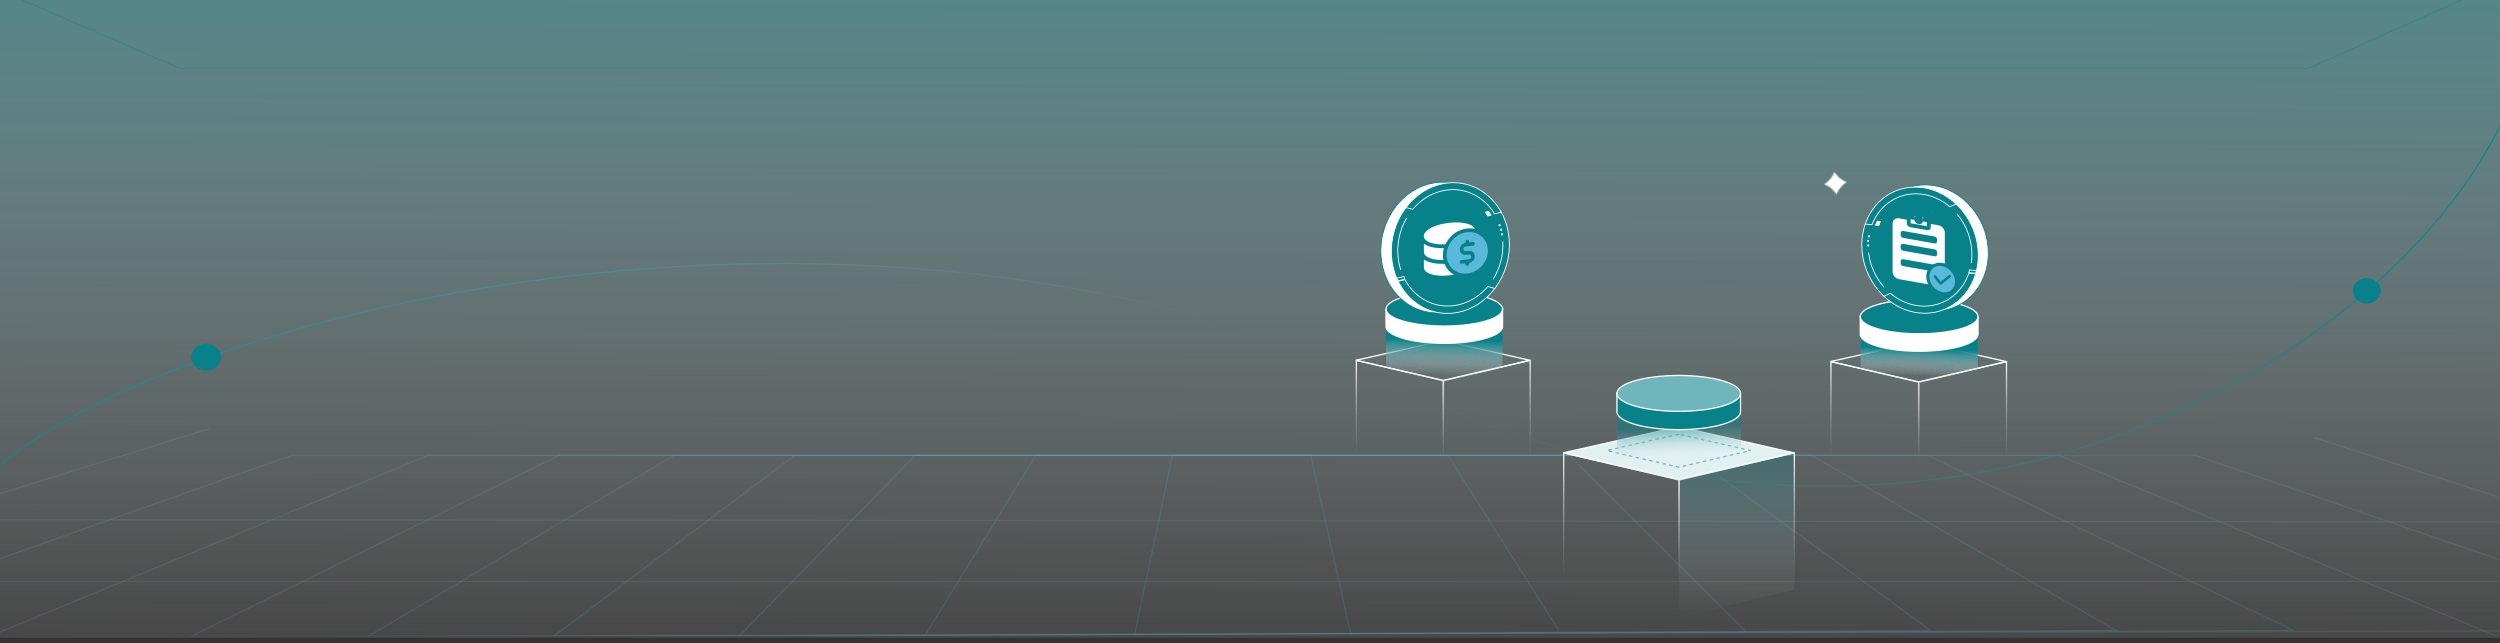 <svg width="1920" height="494" viewBox="0 0 1920 494" fill="none" xmlns="http://www.w3.org/2000/svg">
<rect x="0" y="0" width="1920" height="494" fill="#333333" stroke="none"/>
<rect width="1920" height="489.828" fill="url(#paint0_linear_954_3376)"/>
<g clip-path="url(#clip0_954_3376)">
<mask id="mask0_954_3376" style="mask-type:alpha" maskUnits="userSpaceOnUse" x="-217" y="-148" width="2341" height="637">
<path d="M2124 -147.948H-217V488.829H2124V-147.948Z" fill="white"/>
</mask>
<g mask="url(#mask0_954_3376)">
<path d="M160.676 329.311L-357.395 489.607H2254.57L1777.21 336.111" stroke="#5AB8DB" stroke-opacity="0.15"/>
<path d="M-171.18 489.57L224.199 349.698H1686.24L2077.76 484.187L-171.18 489.57Z" stroke="#5AB8DB" stroke-opacity="0.15"/>
<path d="M-10 489.568L328.74 349.698H1581.16L1920 489.568" stroke="#5AB8DB" stroke-opacity="0.15"/>
<path d="M144.991 489.568L429.269 349.698H1480.12L1761.63 484.188L144.991 489.568Z" stroke="#5AB8DB" stroke-opacity="0.15"/>
<path d="M281.4 489.568L517.755 349.698H1391.17L1625.23 484.188L281.4 489.568Z" stroke="#5AB8DB" stroke-opacity="0.15"/>
<path d="M424.047 489.567L610.297 349.698H1298.17L1482.61 484.189L424.047 489.567Z" stroke="#5AB8DB" stroke-opacity="0.15"/>
<path d="M566.737 489.565L702.884 349.698H1205.12L1339.95 484.191" stroke="#5AB8DB" stroke-opacity="0.15"/>
<path d="M709.493 489.56L795.535 349.698H1111.99L1197.2 484.196" stroke="#5AB8DB" stroke-opacity="0.15"/>
<path d="M871.016 489.526L900.415 349.698H1006.56L1038 489.526" stroke="#5AB8DB" stroke-opacity="0.15"/>
<path d="M-360.033 -163.903L138.024 52.507L1773 52.506L2257.17 -163.903H-360.033Z" stroke="#07828B" stroke-opacity="0.3"/>
<path d="M-34.635 620.782V406.301C-10.273 280.988 602.417 83.618 1070.17 296.652C1537.93 509.685 1887.85 228.205 1933.65 60.597V615.487" stroke="url(#paint1_linear_954_3376)"/>
<path d="M1817.67 233.124C1823.56 233.124 1828.33 228.748 1828.33 223.35C1828.33 217.952 1823.56 213.576 1817.67 213.576C1811.78 213.576 1807 217.952 1807 223.35C1807 228.748 1811.78 233.124 1817.67 233.124Z" fill="#07828B"/>
<path d="M158.333 284.676C164.593 284.676 169.667 280.027 169.667 274.292C169.667 268.556 164.593 263.907 158.333 263.907C152.074 263.907 147 268.556 147 274.292C147 280.027 152.074 284.676 158.333 284.676Z" fill="#07828B"/>
<path d="M-36.256 399.042L1949.65 400.885" stroke="#5AB8DB" stroke-opacity="0.15"/>
<path d="M-186.108 446.642H2105.28" stroke="#5AB8DB" stroke-opacity="0.15"/>
</g>
</g>
<path d="M1473.43 262.435L1405.87 277.686L1473.43 293.249L1540.69 277.686L1473.43 262.435Z" stroke="white" stroke-width="0.992"/>
<path d="M1473.53 266.792L1431.4 276.344L1473.53 286.09L1515.47 276.344L1473.53 266.792Z" stroke="#07828B" stroke-opacity="0.5" stroke-width="0.992" stroke-dasharray="2.65 2.65"/>
<path d="M1473.43 293.56L1406.18 277.686V357.679L1473.43 373.865V293.56Z" stroke="url(#paint2_linear_954_3376)" stroke-width="0.992"/>
<path d="M1473.74 293.56L1541 277.686V357.679L1473.74 373.865V293.56Z" stroke="url(#paint3_linear_954_3376)" stroke-width="0.992"/>
<path d="M1474 288.339C1498.85 288.339 1518.99 285.042 1518.99 280.974V252.638C1512.03 250.044 1492.42 252.638 1474 252.638C1457.61 252.638 1436.88 250.003 1429.02 252.147L1429.02 259.185L1429.02 280.974C1429.02 285.042 1449.16 288.339 1474 288.339Z" fill="url(#paint4_linear_954_3376)"/>
<path d="M1473.9 269.767C1498.87 269.767 1519.11 263.892 1519.11 256.645V243.524C1512.12 238.901 1492.42 243.524 1473.9 243.524C1457.43 243.524 1436.6 238.827 1428.69 242.649L1428.69 255.187C1428.69 255.187 1428.69 256.052 1428.69 256.645C1428.69 263.892 1448.93 269.767 1473.9 269.767Z" fill="white" stroke="white" stroke-width="0.992" stroke-miterlimit="10"/>
<path d="M1473.9 256.353C1498.87 256.353 1519.11 250.478 1519.11 243.232C1519.11 235.985 1498.87 230.11 1473.9 230.11C1448.93 230.11 1428.69 235.985 1428.69 243.232C1428.69 250.478 1448.93 256.353 1473.9 256.353Z" fill="#07828B" stroke="white" stroke-width="0.992" stroke-miterlimit="10"/>
<path d="M1482.31 238.676C1507.01 240.836 1527.04 220.977 1527.04 194.319C1527.04 167.661 1507.01 144.299 1482.31 142.138C1457.6 139.978 1437.58 159.837 1437.58 186.495C1437.58 213.154 1457.6 236.516 1482.31 238.676Z" fill="white" stroke="#07828B" stroke-width="0.662" stroke-linecap="round" stroke-linejoin="round"/>
<path d="M1474.6 240.403C1499.31 242.564 1519.34 222.705 1519.34 196.046C1519.34 169.388 1499.31 146.026 1474.6 143.865C1449.9 141.704 1429.87 161.564 1429.87 188.222C1429.87 214.88 1449.9 238.242 1474.6 240.403Z" fill="#07828B" stroke="white" stroke-width="0.662" stroke-linecap="round" stroke-linejoin="round"/>
<path d="M1514 201.771C1514.28 199.727 1514.43 197.62 1514.43 195.462C1514.43 183.814 1510.14 172.872 1503.17 164.522M1446.82 220.394C1440.55 213.269 1436.27 204.1 1435.08 194.165M1517.38 210.171L1512.13 209.713C1506.63 225.869 1491.9 236.489 1474.59 234.975C1466.08 234.231 1458.2 230.664 1451.73 225.198L1446.83 227.609M1432.46 172.078L1437.67 172.533C1443.6 157.341 1457.9 147.514 1474.59 148.973C1483.1 149.717 1490.98 153.284 1497.45 158.751L1502.35 156.688" stroke="white" stroke-width="0.662" stroke-linecap="round" stroke-linejoin="round"/>
<path d="M1441.72 169.88C1441.24 170.883 1440.79 171.912 1440.38 172.959L1442.85 173.175L1444.16 170.094L1441.72 169.88Z" fill="white" stroke="white" stroke-width="0.662"/>
<path d="M1517.37 209.822L1512.11 209.362L1512.5 207.283L1517.85 207.75L1517.36 209.822L1517.37 209.822Z" fill="#07828B" stroke="white" stroke-width="0.662" stroke-linecap="round" stroke-linejoin="round"/>
<path d="M1434.74 189.02C1435 189.043 1435.22 188.83 1435.22 188.543C1435.22 188.256 1435 188.005 1434.74 187.982C1434.47 187.958 1434.25 188.172 1434.25 188.459C1434.25 188.746 1434.47 188.997 1434.74 189.02Z" fill="white" stroke="white" stroke-width="0.662" stroke-linecap="round" stroke-linejoin="round"/>
<path d="M1434.74 185.498C1435 185.522 1435.22 185.308 1435.22 185.021C1435.22 184.735 1435 184.483 1434.74 184.46C1434.47 184.437 1434.25 184.651 1434.25 184.937C1434.25 185.224 1434.47 185.475 1434.74 185.498Z" fill="white" stroke="white" stroke-width="0.662" stroke-linecap="round" stroke-linejoin="round"/>
<path d="M1435.39 182.022C1435.65 182.045 1435.87 181.834 1435.87 181.545C1435.87 181.256 1435.66 181.008 1435.39 180.984C1435.12 180.961 1434.91 181.172 1434.91 181.461C1434.91 181.75 1435.12 181.999 1435.39 182.022Z" fill="white" stroke="white" stroke-width="0.662" stroke-linecap="round" stroke-linejoin="round"/>
<path d="M1488.77 173.034L1458.37 167.675C1455.69 167.204 1453.53 169.022 1453.53 171.737V208.616C1453.53 211.33 1455.69 213.913 1458.37 214.385L1488.77 219.743C1491.44 220.215 1493.61 218.396 1493.61 215.682V178.803C1493.61 176.088 1491.44 173.505 1488.77 173.034Z" fill="white"/>
<path d="M1485.84 181.667L1461.53 177.381C1460.51 177.203 1459.69 177.892 1459.69 178.922V180.49C1459.69 181.52 1460.51 182.5 1461.53 182.678L1485.84 186.964C1486.86 187.143 1487.68 186.453 1487.68 185.424V183.856C1487.68 182.826 1486.86 181.846 1485.84 181.667Z" fill="#07828B"/>
<path d="M1485.84 191.539L1461.53 187.253C1460.51 187.074 1459.69 187.763 1459.69 188.793V190.361C1459.69 191.391 1460.51 192.371 1461.53 192.549L1485.84 196.835C1486.86 197.014 1487.68 196.324 1487.68 195.295V193.727C1487.68 192.697 1486.86 191.717 1485.84 191.539Z" fill="#07828B"/>
<path d="M1485.84 203.337L1461.53 199.051C1460.51 198.872 1459.69 199.562 1459.69 200.591V202.159C1459.69 203.189 1460.51 204.169 1461.53 204.348L1485.84 208.634C1486.86 208.812 1487.68 208.123 1487.68 207.093V205.525C1487.68 204.495 1486.86 203.515 1485.84 203.337Z" fill="#07828B"/>
<path fill-rule="evenodd" clip-rule="evenodd" d="M1465.86 167.436V171.542C1465.86 172.197 1466.39 172.82 1467.03 172.934L1480.23 175.26C1480.88 175.374 1481.4 174.936 1481.4 174.28V170.174C1481.4 169.706 1481.03 169.261 1480.56 169.18L1478.43 168.804V167.031C1478.43 166.281 1477.84 165.569 1477.1 165.439L1470.16 164.217C1469.43 164.086 1468.83 164.588 1468.83 165.337V167.111L1466.7 166.736C1466.24 166.654 1465.86 166.968 1465.86 167.436ZM1473.57 170.596C1474.62 170.781 1475.47 170.069 1475.47 169.004C1475.47 167.94 1474.62 166.929 1473.57 166.744C1472.52 166.559 1471.67 167.272 1471.67 168.335C1471.67 169.399 1472.52 170.412 1473.57 170.596Z" fill="white"/>
<mask id="mask1_954_3376" style="mask-type:luminance" maskUnits="userSpaceOnUse" x="1463" y="161" width="21" height="17">
<path d="M1483.45 161.13H1463.91V177.801H1483.45V161.13Z" fill="white"/>
<path fill-rule="evenodd" clip-rule="evenodd" d="M1465.86 167.436V171.542C1465.86 172.197 1466.39 172.82 1467.03 172.934L1480.23 175.26C1480.88 175.374 1481.4 174.936 1481.4 174.28V170.174C1481.4 169.706 1481.02 169.261 1480.56 169.18L1478.43 168.804V167.031C1478.43 166.281 1477.84 165.569 1477.1 165.439L1470.16 164.217C1469.42 164.087 1468.83 164.588 1468.83 165.337V167.111L1466.7 166.736C1466.24 166.654 1465.86 166.968 1465.86 167.436ZM1473.57 170.596C1474.62 170.781 1475.47 170.069 1475.47 169.005C1475.47 167.941 1474.62 166.929 1473.57 166.744C1472.52 166.559 1471.67 167.272 1471.67 168.335C1471.67 169.399 1472.52 170.412 1473.57 170.596Z" fill="black"/>
</mask>
<g mask="url(#mask1_954_3376)">
<path d="M1478.43 168.804L1476.93 168.54V170.065L1478.43 170.33V168.804ZM1468.83 167.111V168.636L1470.33 168.901V167.376L1468.83 167.111ZM1467.36 171.806V167.701L1464.36 167.171V171.277L1467.36 171.806ZM1467.03 171.409C1467.22 171.441 1467.36 171.619 1467.36 171.806L1464.36 171.277C1464.36 172.775 1465.56 174.2 1467.03 174.46V171.409ZM1480.23 173.735L1467.03 171.409V174.46L1480.23 176.786V173.735ZM1479.9 174.015C1479.9 173.828 1480.04 173.703 1480.23 173.735V176.786C1481.71 177.046 1482.9 176.043 1482.9 174.545L1479.9 174.015ZM1479.9 169.91V174.015L1482.9 174.545V170.44L1479.9 169.91ZM1480.56 170.705C1480.19 170.64 1479.9 170.284 1479.9 169.91L1482.9 170.44C1482.9 169.129 1481.85 167.882 1480.56 167.654V170.705ZM1478.43 170.33L1480.56 170.705V167.654L1478.43 167.279V170.33ZM1476.93 166.765V168.54L1479.94 169.069V167.295L1476.93 166.765ZM1477.1 166.964C1477.01 166.948 1476.93 166.859 1476.93 166.765L1479.94 167.295C1479.94 165.704 1478.67 164.19 1477.1 163.913V166.964ZM1470.16 165.742L1477.1 166.964V163.913L1470.16 162.691V165.742ZM1470.33 165.602C1470.33 165.695 1470.26 165.758 1470.16 165.742V162.691C1468.6 162.415 1467.32 163.481 1467.32 165.072L1470.33 165.602ZM1470.33 167.376V165.602L1467.32 165.072V166.846L1470.33 167.376ZM1466.7 168.261L1468.83 168.636V165.586L1466.7 165.21V168.261ZM1467.36 167.701C1467.36 168.075 1467.07 168.326 1466.7 168.261V165.21C1465.41 164.983 1464.36 165.861 1464.36 167.171L1467.36 167.701ZM1473.96 168.739C1473.96 168.961 1473.79 169.109 1473.57 169.071V172.122C1475.45 172.452 1476.97 171.176 1476.97 169.27L1473.96 168.739ZM1473.57 168.269C1473.79 168.308 1473.96 168.518 1473.96 168.739L1476.97 169.27C1476.97 167.363 1475.45 165.549 1473.57 165.219V168.269ZM1473.17 168.6C1473.17 168.379 1473.35 168.231 1473.57 168.269V165.219C1471.69 164.887 1470.17 166.164 1470.17 168.071L1473.17 168.6ZM1473.57 169.071C1473.35 169.032 1473.17 168.822 1473.17 168.6L1470.17 168.071C1470.17 169.977 1471.69 171.791 1473.57 172.122V169.071Z" fill="#07828B"/>
</g>
<path d="M1491.6 225.539C1497.69 226.612 1502.63 222.47 1502.63 216.287C1502.63 210.104 1497.69 204.221 1491.6 203.147C1485.5 202.073 1480.57 206.215 1480.57 212.399C1480.57 218.582 1485.5 224.465 1491.6 225.539Z" fill="#5AB8DB" stroke="#07828B" stroke-width="2.374"/>
<path d="M1486.02 212.398L1490.18 217.461C1490.31 217.618 1490.52 217.658 1490.65 217.55L1497.29 212.097" stroke="#07828B" stroke-width="2.035" stroke-linecap="round"/>
<path d="M1289.29 327.75L1200.5 347.792L1289.29 368.243L1377.67 347.792L1289.29 327.75Z" fill="#E1F0F1" stroke="white" stroke-width="0.992"/>
<path d="M1289.42 333.475L1234.06 346.026L1289.42 358.834L1344.53 346.026L1289.42 333.475Z" stroke="#07828B" stroke-opacity="0.5" stroke-width="0.992" stroke-dasharray="2.65 2.65"/>
<path d="M1289.29 368.653L1200.91 347.793V452.911L1289.29 474.18V368.653Z" stroke="url(#paint5_linear_954_3376)" stroke-width="0.992"/>
<path d="M1289.7 368.653L1378.08 347.793V452.911L1289.7 474.18V368.653Z" fill="url(#paint6_linear_954_3376)" stroke="url(#paint7_linear_954_3376)" stroke-width="0.992"/>
<path d="M1289.44 362.403C1315.74 362.403 1337.07 357.811 1337.07 352.145V312.678C1329.7 309.063 1308.94 312.678 1289.44 312.678C1272.08 312.678 1250.13 309.006 1241.81 311.994L1241.81 321.796L1241.81 352.145C1241.81 357.811 1263.13 362.403 1289.44 362.403Z" fill="url(#paint8_linear_954_3376)"/>
<path d="M1289.28 329.984C1315.49 329.984 1336.74 323.816 1336.74 316.209V302.434C1329.4 297.58 1308.72 302.434 1289.28 302.434C1271.99 302.434 1250.11 297.504 1241.82 301.516L1241.82 314.678C1241.82 314.678 1241.82 315.586 1241.82 316.209C1241.82 323.816 1263.07 329.984 1289.28 329.984Z" fill="#07828B" stroke="white" stroke-width="0.992" stroke-miterlimit="10"/>
<path d="M1289.28 315.902C1315.49 315.902 1336.74 309.735 1336.74 302.127C1336.74 294.519 1315.49 288.353 1289.28 288.353C1263.07 288.353 1241.82 294.519 1241.82 302.127C1241.82 309.735 1263.07 315.902 1289.28 315.902Z" fill="#6EB6BB" stroke="white" stroke-width="0.992" stroke-miterlimit="10"/>
<path d="M1108.26 261.603L1041.37 276.703L1108.26 292.112L1174.85 276.703L1108.26 261.603Z" stroke="white" stroke-width="0.992"/>
<path d="M1108.36 265.917L1066.64 275.374L1108.36 285.023L1149.88 275.374L1108.36 265.917Z" stroke="#07828B" stroke-opacity="0.5" stroke-width="0.992" stroke-dasharray="2.65 2.65"/>
<path d="M1108.26 292.42L1041.68 276.704V355.903L1108.26 371.928V292.42Z" stroke="url(#paint9_linear_954_3376)" stroke-width="0.992"/>
<path d="M1108.57 292.42L1175.16 276.704V355.903L1108.57 371.928V292.42Z" stroke="url(#paint10_linear_954_3376)" stroke-width="0.992"/>
<path d="M1109.17 288.339C1133.83 288.339 1153.83 284.512 1153.83 279.791V246.901C1146.92 243.889 1127.46 246.901 1109.17 246.901C1092.9 246.901 1072.32 243.841 1064.52 246.331L1064.52 254.499L1064.52 279.791C1064.52 284.512 1084.51 288.339 1109.17 288.339Z" fill="url(#paint11_linear_954_3376)"/>
<path d="M1109.21 263.683C1084.49 263.683 1064.45 257.867 1064.45 250.692V237.702C1071.37 233.124 1090.88 237.702 1109.21 237.702C1125.52 237.702 1146.15 233.052 1153.97 236.836L1153.97 249.249C1153.97 249.249 1153.97 250.105 1153.97 250.692C1153.97 257.867 1133.93 263.683 1109.21 263.683Z" fill="white" stroke="white" stroke-width="0.992" stroke-miterlimit="10"/>
<path d="M1109.21 250.403C1084.49 250.403 1064.45 244.587 1064.45 237.412C1064.45 230.238 1084.49 224.422 1109.21 224.422C1133.93 224.422 1153.97 230.238 1153.97 237.412C1153.97 244.587 1133.93 250.403 1109.21 250.403Z" fill="#07828B" stroke="white" stroke-width="0.992" stroke-miterlimit="10"/>
<path d="M1114.09 238.892C1089.48 245.323 1065.81 228.686 1061.23 201.731C1056.64 174.776 1072.87 147.711 1097.48 141.279C1122.09 134.848 1145.76 151.485 1150.34 178.44C1154.93 205.395 1138.7 232.46 1114.09 238.892Z" fill="white" stroke="#07828B" stroke-width="0.662" stroke-linecap="round" stroke-linejoin="round"/>
<path d="M1122.17 239.307C1097.56 245.739 1073.9 229.101 1069.31 202.146C1064.72 175.192 1080.96 148.126 1105.56 141.695C1130.17 135.263 1153.84 151.9 1158.42 178.855C1163.01 205.81 1146.78 232.875 1122.17 239.307Z" fill="#07828B" stroke="white" stroke-width="0.662" stroke-linecap="round" stroke-linejoin="round"/>
<path d="M1075.69 207.018C1075.06 205 1074.54 202.895 1074.17 200.713C1072.17 188.935 1074.63 177.134 1080.24 167.493M1146.82 214.3C1151.94 206.017 1154.69 196.011 1154.18 185.76M1073.72 216.092L1078.94 214.727C1087.29 230.118 1104.01 238.323 1121.25 233.817C1129.72 231.602 1137.09 226.64 1142.68 220.001L1148.05 221.597M1153.03 162.976L1147.84 164.333C1139.23 149.99 1123.08 142.513 1106.46 146.858C1097.98 149.073 1090.62 154.035 1085.02 160.674L1079.71 159.43" stroke="white" stroke-width="0.662" stroke-linecap="round" stroke-linejoin="round"/>
<path d="M1143.29 162.349C1143.95 163.28 1144.57 164.244 1145.17 165.231L1142.71 165.875L1140.85 162.985L1143.29 162.349Z" fill="white" stroke="white" stroke-width="0.662"/>
<path d="M1073.67 215.737L1078.91 214.368L1078.16 212.333L1072.83 213.725L1073.68 215.735L1073.67 215.737Z" fill="#07828B" stroke="white" stroke-width="0.662" stroke-linecap="round" stroke-linejoin="round"/>
<path d="M1153.64 180.498C1153.38 180.568 1153.12 180.388 1153.08 180.099C1153.03 179.809 1153.2 179.517 1153.47 179.448C1153.73 179.379 1153.98 179.558 1154.03 179.848C1154.08 180.138 1153.91 180.429 1153.64 180.498Z" fill="white" stroke="white" stroke-width="0.662" stroke-linecap="round" stroke-linejoin="round"/>
<path d="M1153.04 176.937C1152.77 177.006 1152.52 176.827 1152.47 176.537C1152.42 176.248 1152.6 175.957 1152.86 175.887C1153.13 175.818 1153.38 175.997 1153.43 176.287C1153.48 176.577 1153.3 176.868 1153.04 176.937Z" fill="white" stroke="white" stroke-width="0.662" stroke-linecap="round" stroke-linejoin="round"/>
<path d="M1151.78 173.537C1151.52 173.605 1151.26 173.43 1151.21 173.137C1151.16 172.844 1151.33 172.556 1151.6 172.487C1151.87 172.417 1152.12 172.594 1152.17 172.886C1152.22 173.179 1152.05 173.467 1151.78 173.537Z" fill="white" stroke="white" stroke-width="0.662" stroke-linecap="round" stroke-linejoin="round"/>
<path d="M1126.86 210.038C1118.15 210.966 1111.04 204.604 1111.02 195.871C1111.01 187.136 1118.1 179.257 1126.81 178.329C1135.57 177.396 1142.69 183.757 1142.69 192.531C1142.69 201.254 1135.6 209.094 1126.86 210.038ZM1128.36 186.121C1128.1 184.457 1127.73 183.983 1126.82 184.104C1125.92 184.213 1125.56 184.788 1125.37 186.435C1125.16 186.495 1124.96 186.568 1124.75 186.628C1122.56 187.357 1121.05 189.424 1121.07 191.638C1121.09 193.839 1122.67 195.582 1124.89 195.707C1125.86 195.758 1126.89 195.6 1127.89 195.508C1128.5 195.456 1129.02 195.58 1129.41 196.027C1129.84 196.532 1129.93 197.137 1129.66 197.806C1129.34 198.582 1128.74 199.004 1127.95 199.1C1126.18 199.299 1124.41 199.46 1122.64 199.671C1122.32 199.704 1121.95 199.821 1121.67 200.016C1121.13 200.38 1120.91 201.069 1121.08 201.641C1121.25 202.2 1121.76 202.569 1122.4 202.527C1123.39 202.448 1124.38 202.319 1125.37 202.215C1125.51 203.814 1125.89 204.363 1126.79 204.269C1127.1 204.235 1127.57 204.085 1127.71 203.853C1128.05 203.278 1128.24 202.617 1128.54 201.869C1128.49 201.887 1128.62 201.848 1128.73 201.81C1130.82 201.207 1132.4 199.362 1132.57 197.334C1132.76 195.008 1131.58 193.134 1129.43 192.758C1128.32 192.568 1127.08 192.775 1125.89 192.849C1124.7 192.922 1123.89 192.328 1123.88 191.279C1123.87 190.23 1124.67 189.415 1125.86 189.29C1127.57 189.098 1129.28 188.931 1130.98 188.753C1131.99 188.646 1132.67 187.986 1132.67 187.128C1132.67 186.269 1131.99 185.752 1130.99 185.844C1130.14 185.921 1129.25 186.027 1128.36 186.121Z" fill="#5AB8DB"/>
<path d="M1132.56 175.649C1131.47 175.545 1130.43 175.385 1129.4 175.366C1122.63 175.283 1116.99 178.066 1112.52 183.685C1111.65 184.788 1111.03 186.058 1110.26 187.24C1110.14 187.431 1109.87 187.652 1109.69 187.658C1105.38 187.803 1101.14 187.571 1097.27 185.863C1096.27 185.417 1095.33 184.749 1094.59 183.955C1093.1 182.382 1093.22 180.192 1094.71 178.28C1095.92 176.757 1097.49 175.747 1099.17 174.905C1104.03 172.486 1109.12 171.464 1114.29 170.998C1118.33 170.637 1122.31 170.731 1126.16 171.633C1127.8 172.025 1129.37 172.551 1130.74 173.509C1131.51 174.055 1132.16 174.704 1132.56 175.649Z" fill="white"/>
<path d="M1116.6 211.036C1114.33 211.275 1112.18 211.59 1110.03 211.701C1106.68 211.874 1103.37 211.695 1100.2 210.902C1098.44 210.459 1096.72 209.872 1095.31 208.738C1094.14 207.786 1093.5 206.56 1093.54 204.916C1093.59 203.066 1093.55 201.213 1093.55 199.356C1094.6 199.886 1095.58 200.461 1096.63 200.876C1099.79 202.132 1103.2 202.518 1106.68 202.601C1107.43 202.624 1108.2 202.594 1108.95 202.63C1109.13 202.637 1109.39 202.777 1109.45 202.937C1110.91 206.331 1113.21 208.958 1116.37 210.804C1116.44 210.822 1116.46 210.884 1116.6 211.036Z" fill="white"/>
<path d="M1093.57 187.275C1098.17 190.251 1103.48 190.59 1108.94 190.617C1108.07 193.681 1107.92 196.668 1108.48 199.709C1108.06 199.715 1107.71 199.739 1107.35 199.725C1103.99 199.643 1100.67 199.312 1097.62 198.058C1096.16 197.455 1094.83 196.685 1094.06 195.242C1093.83 194.805 1093.6 194.292 1093.59 193.78C1093.54 191.647 1093.57 189.491 1093.57 187.275Z" fill="white"/>
<mask id="mask2_954_3376" style="mask-type:luminance" maskUnits="userSpaceOnUse" x="1400" y="132" width="19" height="18">
<path d="M1408.83 132.027C1410.97 135.674 1414.32 138.458 1418.3 139.899C1414.65 142.04 1411.87 145.389 1410.43 149.365C1408.29 145.718 1404.94 142.933 1400.96 141.494C1404.61 139.352 1407.39 136.004 1408.83 132.027Z" fill="white"/>
</mask>
<g mask="url(#mask2_954_3376)">
<path d="M1534.54 368.93C1591.23 335.654 1634.51 283.619 1656.9 221.823L1160.76 42.23C1180.27 -11.613 1217.98 -56.95 1267.38 -85.943L1534.54 368.93ZM1637.94 15.834C1604.66 -40.843 1552.6 -84.11 1490.79 -106.487L1311.13 389.474C1257.27 369.976 1211.91 332.278 1182.91 282.896L1637.94 15.834ZM1284.72 -87.538C1228.03 -54.262 1184.75 -2.228 1162.36 59.569L1658.49 239.161C1638.99 293.004 1601.28 338.342 1551.88 367.335L1284.72 -87.538ZM1181.32 265.557C1214.6 322.234 1266.66 365.501 1328.47 387.879L1508.13 -108.083C1561.99 -88.585 1607.35 -50.886 1636.35 -1.504L1181.32 265.557Z" fill="white"/>
</g>
<defs>
<linearGradient id="paint0_linear_954_3376" x1="878" y1="-318" x2="876" y2="490" gradientUnits="userSpaceOnUse">
<stop stop-color="#07828B"/>
<stop offset="1" stop-color="white" stop-opacity="0.1"/>
</linearGradient>
<linearGradient id="paint1_linear_954_3376" x1="2040" y1="163.18" x2="-61.378" y2="460.181" gradientUnits="userSpaceOnUse">
<stop stop-color="#07828B"/>
<stop offset="0.464" stop-color="#2495A7" stop-opacity="0"/>
<stop offset="0.519" stop-color="#5AB8DB" stop-opacity="0"/>
<stop offset="1" stop-color="#07828B"/>
</linearGradient>
<linearGradient id="paint2_linear_954_3376" x1="1439.8" y1="277.686" x2="1439.8" y2="373.865" gradientUnits="userSpaceOnUse">
<stop stop-color="white"/>
<stop offset="0.755" stop-color="#999999" stop-opacity="0"/>
</linearGradient>
<linearGradient id="paint3_linear_954_3376" x1="1507.37" y1="277.686" x2="1509.55" y2="373.865" gradientUnits="userSpaceOnUse">
<stop stop-color="white"/>
<stop offset="0.792" stop-color="#999999" stop-opacity="0"/>
</linearGradient>
<linearGradient id="paint4_linear_954_3376" x1="1474" y1="267.839" x2="1473.23" y2="288.31" gradientUnits="userSpaceOnUse">
<stop stop-color="#07828B"/>
<stop offset="1" stop-color="white" stop-opacity="0"/>
</linearGradient>
<linearGradient id="paint5_linear_954_3376" x1="1245.1" y1="347.793" x2="1245.1" y2="474.18" gradientUnits="userSpaceOnUse">
<stop stop-color="white"/>
<stop offset="0.755" stop-color="#999999" stop-opacity="0"/>
</linearGradient>
<linearGradient id="paint6_linear_954_3376" x1="1333.89" y1="347.793" x2="1333.89" y2="474.18" gradientUnits="userSpaceOnUse">
<stop stop-color="#07828B" stop-opacity="0.3"/>
<stop offset="1" stop-color="white" stop-opacity="0"/>
</linearGradient>
<linearGradient id="paint7_linear_954_3376" x1="1333.89" y1="347.793" x2="1336.75" y2="474.181" gradientUnits="userSpaceOnUse">
<stop stop-color="white"/>
<stop offset="0.792" stop-color="#999999" stop-opacity="0"/>
</linearGradient>
<linearGradient id="paint8_linear_954_3376" x1="1287.83" y1="328.678" x2="1289" y2="353.876" gradientUnits="userSpaceOnUse">
<stop stop-color="#07828B" stop-opacity="0.5"/>
<stop offset="1" stop-color="white" stop-opacity="0"/>
</linearGradient>
<linearGradient id="paint9_linear_954_3376" x1="1074.97" y1="276.704" x2="1074.97" y2="371.928" gradientUnits="userSpaceOnUse">
<stop stop-color="white"/>
<stop offset="0.755" stop-color="#999999" stop-opacity="0"/>
</linearGradient>
<linearGradient id="paint10_linear_954_3376" x1="1141.87" y1="276.704" x2="1144.02" y2="371.928" gradientUnits="userSpaceOnUse">
<stop stop-color="white"/>
<stop offset="0.792" stop-color="#999999" stop-opacity="0"/>
</linearGradient>
<linearGradient id="paint11_linear_954_3376" x1="1109.17" y1="260.895" x2="1108.45" y2="288.32" gradientUnits="userSpaceOnUse">
<stop stop-color="#07828B"/>
<stop offset="1" stop-color="white" stop-opacity="0"/>
</linearGradient>
<clipPath id="clip0_954_3376">
<rect width="1920" height="488.829" fill="white"/>
</clipPath>
</defs>
</svg>
